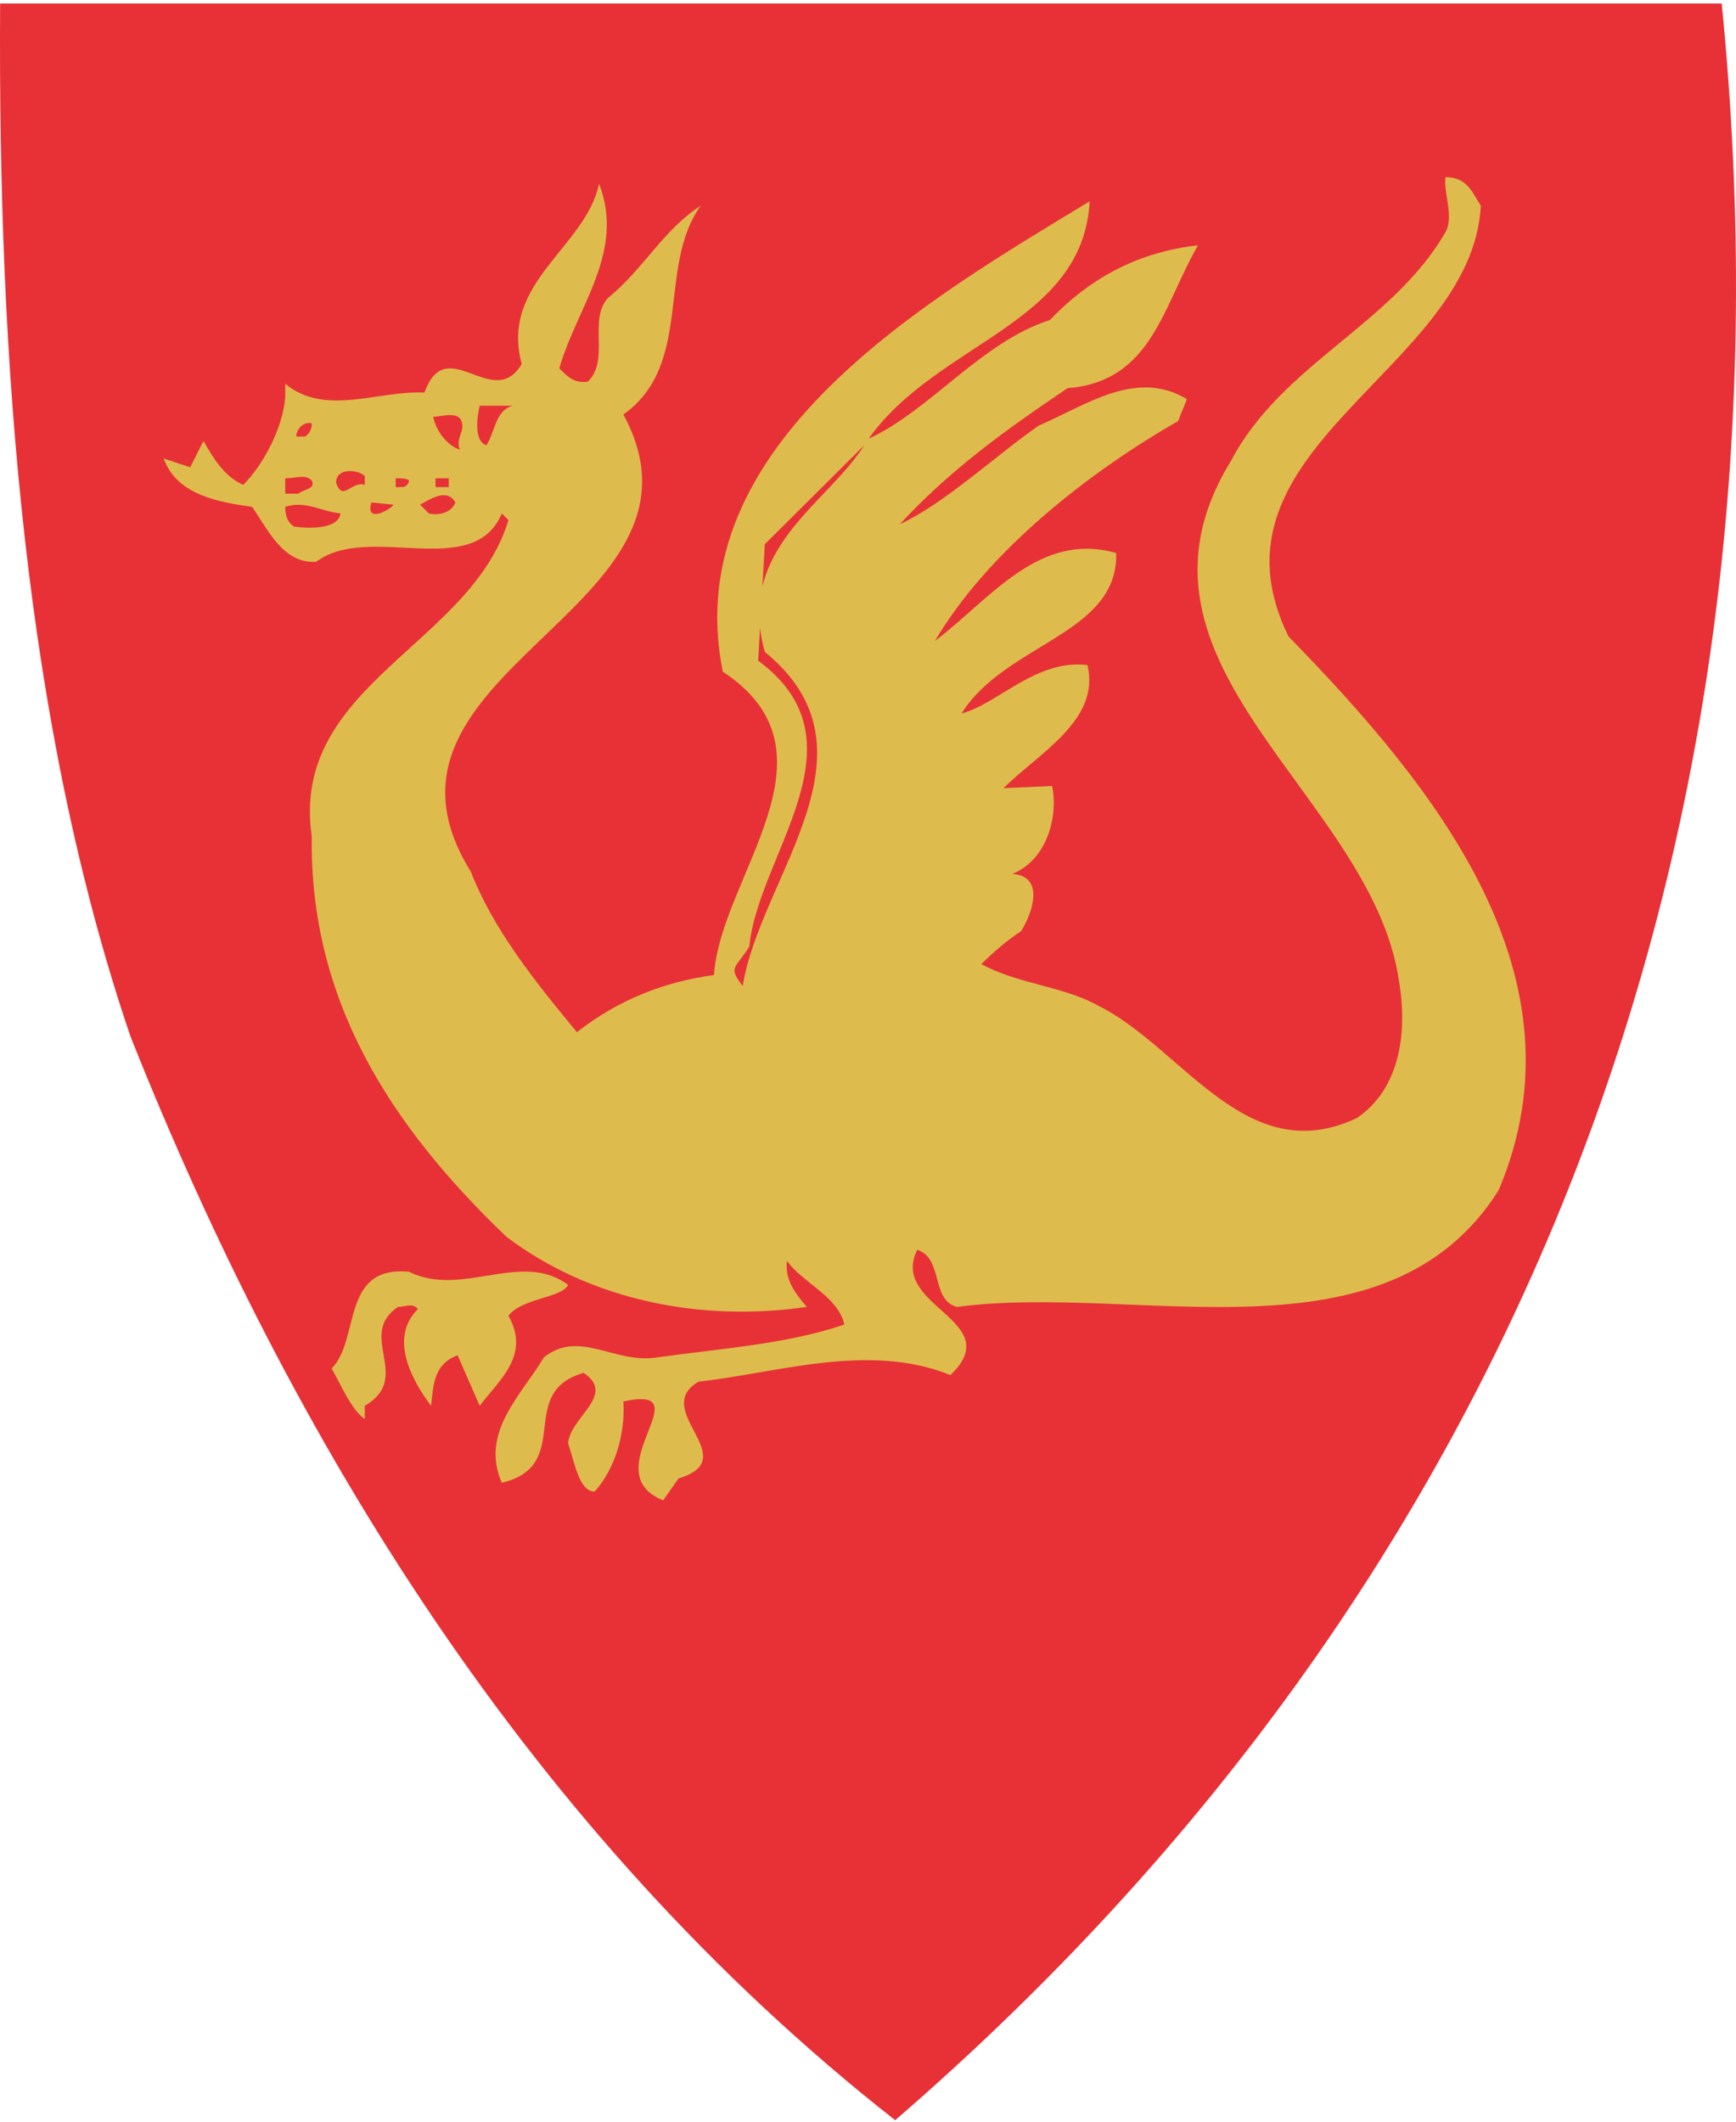 <svg width="400" height="489" viewBox="0 0 400 489" fill="none" xmlns="http://www.w3.org/2000/svg">
<g clip-path="url(#clip0)">
<path d="M396.706 0.807C416.056 194.789 349.858 364.459 206.26 488.547C121.731 422.198 66.736 331.032 30.072 238.852C5.63 166.932 -0.48 83.363 0.029 0.807H396.706Z" fill="#E73137"/>
<path d="M341.206 47.403C339.17 85.389 275.518 103.116 296.905 146.673C331.022 181.62 366.158 225.177 345.28 274.306C319.31 315.331 262.278 295.578 220.523 301.149C214.412 299.63 217.468 290.007 211.357 287.981C204.737 301.149 232.235 304.188 218.995 316.85C200.154 309.253 179.277 316.344 160.945 318.37C149.742 324.954 171.639 336.097 156.362 340.655L152.798 345.72C136.503 339.135 162.473 318.876 143.632 322.928C144.141 330.525 141.595 338.629 137.012 343.694C133.448 343.694 132.429 337.109 130.902 332.551C131.411 326.473 142.104 321.409 134.466 316.344C118.68 320.902 132.429 337.616 115.625 341.668C110.533 330.019 120.208 321.409 125.3 312.798C133.448 306.214 141.595 314.318 151.27 312.798C165.528 310.773 181.314 309.76 194.553 305.201C193.026 298.617 184.878 295.578 181.314 290.513C180.804 295.072 183.35 298.111 185.897 301.149C161.454 304.695 135.994 299.63 116.644 284.942C89.655 259.112 71.324 230.242 71.833 192.763C66.741 157.816 108.496 148.699 117.153 119.83L115.625 118.31C109.005 134.011 85.072 120.336 72.851 129.453C65.213 129.959 61.649 121.855 58.084 116.791C50.955 115.778 40.771 114.258 37.716 105.648L43.826 107.674L46.881 101.596C48.918 105.142 51.464 109.7 56.047 111.726C60.63 107.168 65.213 98.557 65.722 91.467V88.428C74.888 96.025 87.109 89.947 97.803 90.454C102.895 76.272 113.588 95.012 120.208 83.87C115.116 65.13 134.975 57.026 138.031 42.338C144.141 58.039 132.938 70.701 128.865 84.882C130.902 86.908 132.429 88.428 135.484 87.921C140.577 82.856 135.484 73.74 140.067 68.675C148.215 62.091 152.798 52.974 161.454 47.403C151.27 61.584 159.927 83.87 143.632 95.519C168.074 140.595 79.471 154.27 108.496 200.866C113.588 214.035 123.263 226.19 132.938 237.839C142.613 230.242 153.307 226.19 164.51 224.671C166.037 201.879 195.062 173.516 166.546 154.777C155.853 102.103 214.412 68.675 251.076 46.39C249.548 74.753 215.94 78.805 200.154 101.09C214.412 94.506 226.124 78.805 241.91 73.74C251.585 63.61 262.788 58.039 276.027 56.52C267.88 70.701 265.334 87.921 245.984 89.441C231.726 99.064 218.995 108.181 207.283 120.843C217.977 115.778 229.18 105.142 239.364 98.051C250.057 93.493 261.769 84.882 273.481 91.973L271.444 97.038C251.076 108.687 227.652 126.92 215.431 147.686C228.161 138.063 239.364 122.362 257.186 127.427C257.696 146.167 231.726 148.192 221.541 164.4C229.689 162.374 238.855 151.738 250.567 153.257C253.622 165.919 239.364 173.516 231.216 181.62L242.419 181.114C243.947 188.711 240.892 198.334 233.253 201.373C240.892 201.879 237.836 210.489 235.29 214.541C232.235 216.567 229.18 219.1 226.124 222.139C234.272 226.697 244.965 227.203 253.113 231.762C272.463 241.385 287.23 269.748 312.691 257.592C322.366 251.008 324.402 238.346 322.366 226.19C316.255 183.14 254.64 153.257 283.665 106.155C295.377 83.87 320.838 74.753 333.059 53.481C335.096 49.935 332.55 44.364 333.059 40.819C338.151 40.819 339.17 44.364 341.206 47.403ZM110.533 93.493C110.024 95.519 109.005 101.596 112.061 102.609C114.098 99.57 114.098 94.506 118.171 93.493H110.533ZM106.459 97.544C105.95 94.506 101.876 96.025 99.84 96.025C100.349 99.064 102.895 102.609 105.95 103.622C104.932 101.09 106.969 99.57 106.459 97.544ZM71.833 97.544C69.796 97.038 68.268 99.064 68.268 100.583H70.305C71.833 99.57 71.833 98.051 71.833 97.544ZM176.221 150.218C169.602 126.414 190.479 116.284 199.136 102.609L176.221 125.401L174.694 152.244C200.154 170.984 174.694 196.815 172.657 218.087C169.602 223.151 167.565 222.645 171.129 227.203C175.203 201.879 204.228 173.01 176.221 150.218ZM84.054 109.7C82.526 108.181 77.434 107.674 77.434 111.219C78.962 115.778 80.999 110.713 84.054 111.726V109.7ZM71.833 110.713C70.305 109.193 68.268 110.206 65.722 110.206V113.752H68.778C69.796 112.739 72.851 112.739 71.833 110.713ZM94.238 110.713C93.729 110.206 92.201 110.206 91.183 110.206V112.232H92.711C93.729 112.232 94.238 111.219 94.238 110.713ZM100.349 112.232H103.404V110.206H100.349V112.232ZM104.932 115.778C102.895 112.232 98.821 115.271 96.784 116.284L98.821 118.31C100.858 118.817 103.913 118.31 104.932 115.778ZM78.453 118.31C73.87 117.804 70.305 115.271 65.722 116.791C65.722 118.817 66.231 120.336 67.759 121.349C71.833 121.855 77.943 121.855 78.453 118.31ZM85.582 115.778C84.054 120.843 90.165 117.297 90.674 116.284L85.582 115.778ZM130.902 296.085C120.208 287.981 106.459 299.123 94.238 293.046C78.453 291.526 83.035 308.747 76.416 315.331C78.453 318.876 80.999 324.954 84.054 326.98V323.941C95.257 317.357 82.017 307.734 91.692 301.149C93.22 301.149 95.257 300.136 96.275 301.656C89.655 308.24 94.747 317.863 99.33 323.941C99.84 319.383 99.84 314.318 105.441 312.292L110.533 323.941C115.116 317.863 122.245 312.292 117.153 303.175C120.208 299.123 129.374 299.123 130.902 296.085ZM109.005 303.682C109.005 300.643 104.422 303.175 102.895 302.162L104.422 309.76C106.459 307.227 110.533 307.227 109.005 303.682Z" fill="#DEBB4D"/>
</g>
<defs>
<clipPath id="clip0">
<rect y="0.807" width="400" height="487.74" fill="white"/>
</clipPath>
</defs>
</svg>
